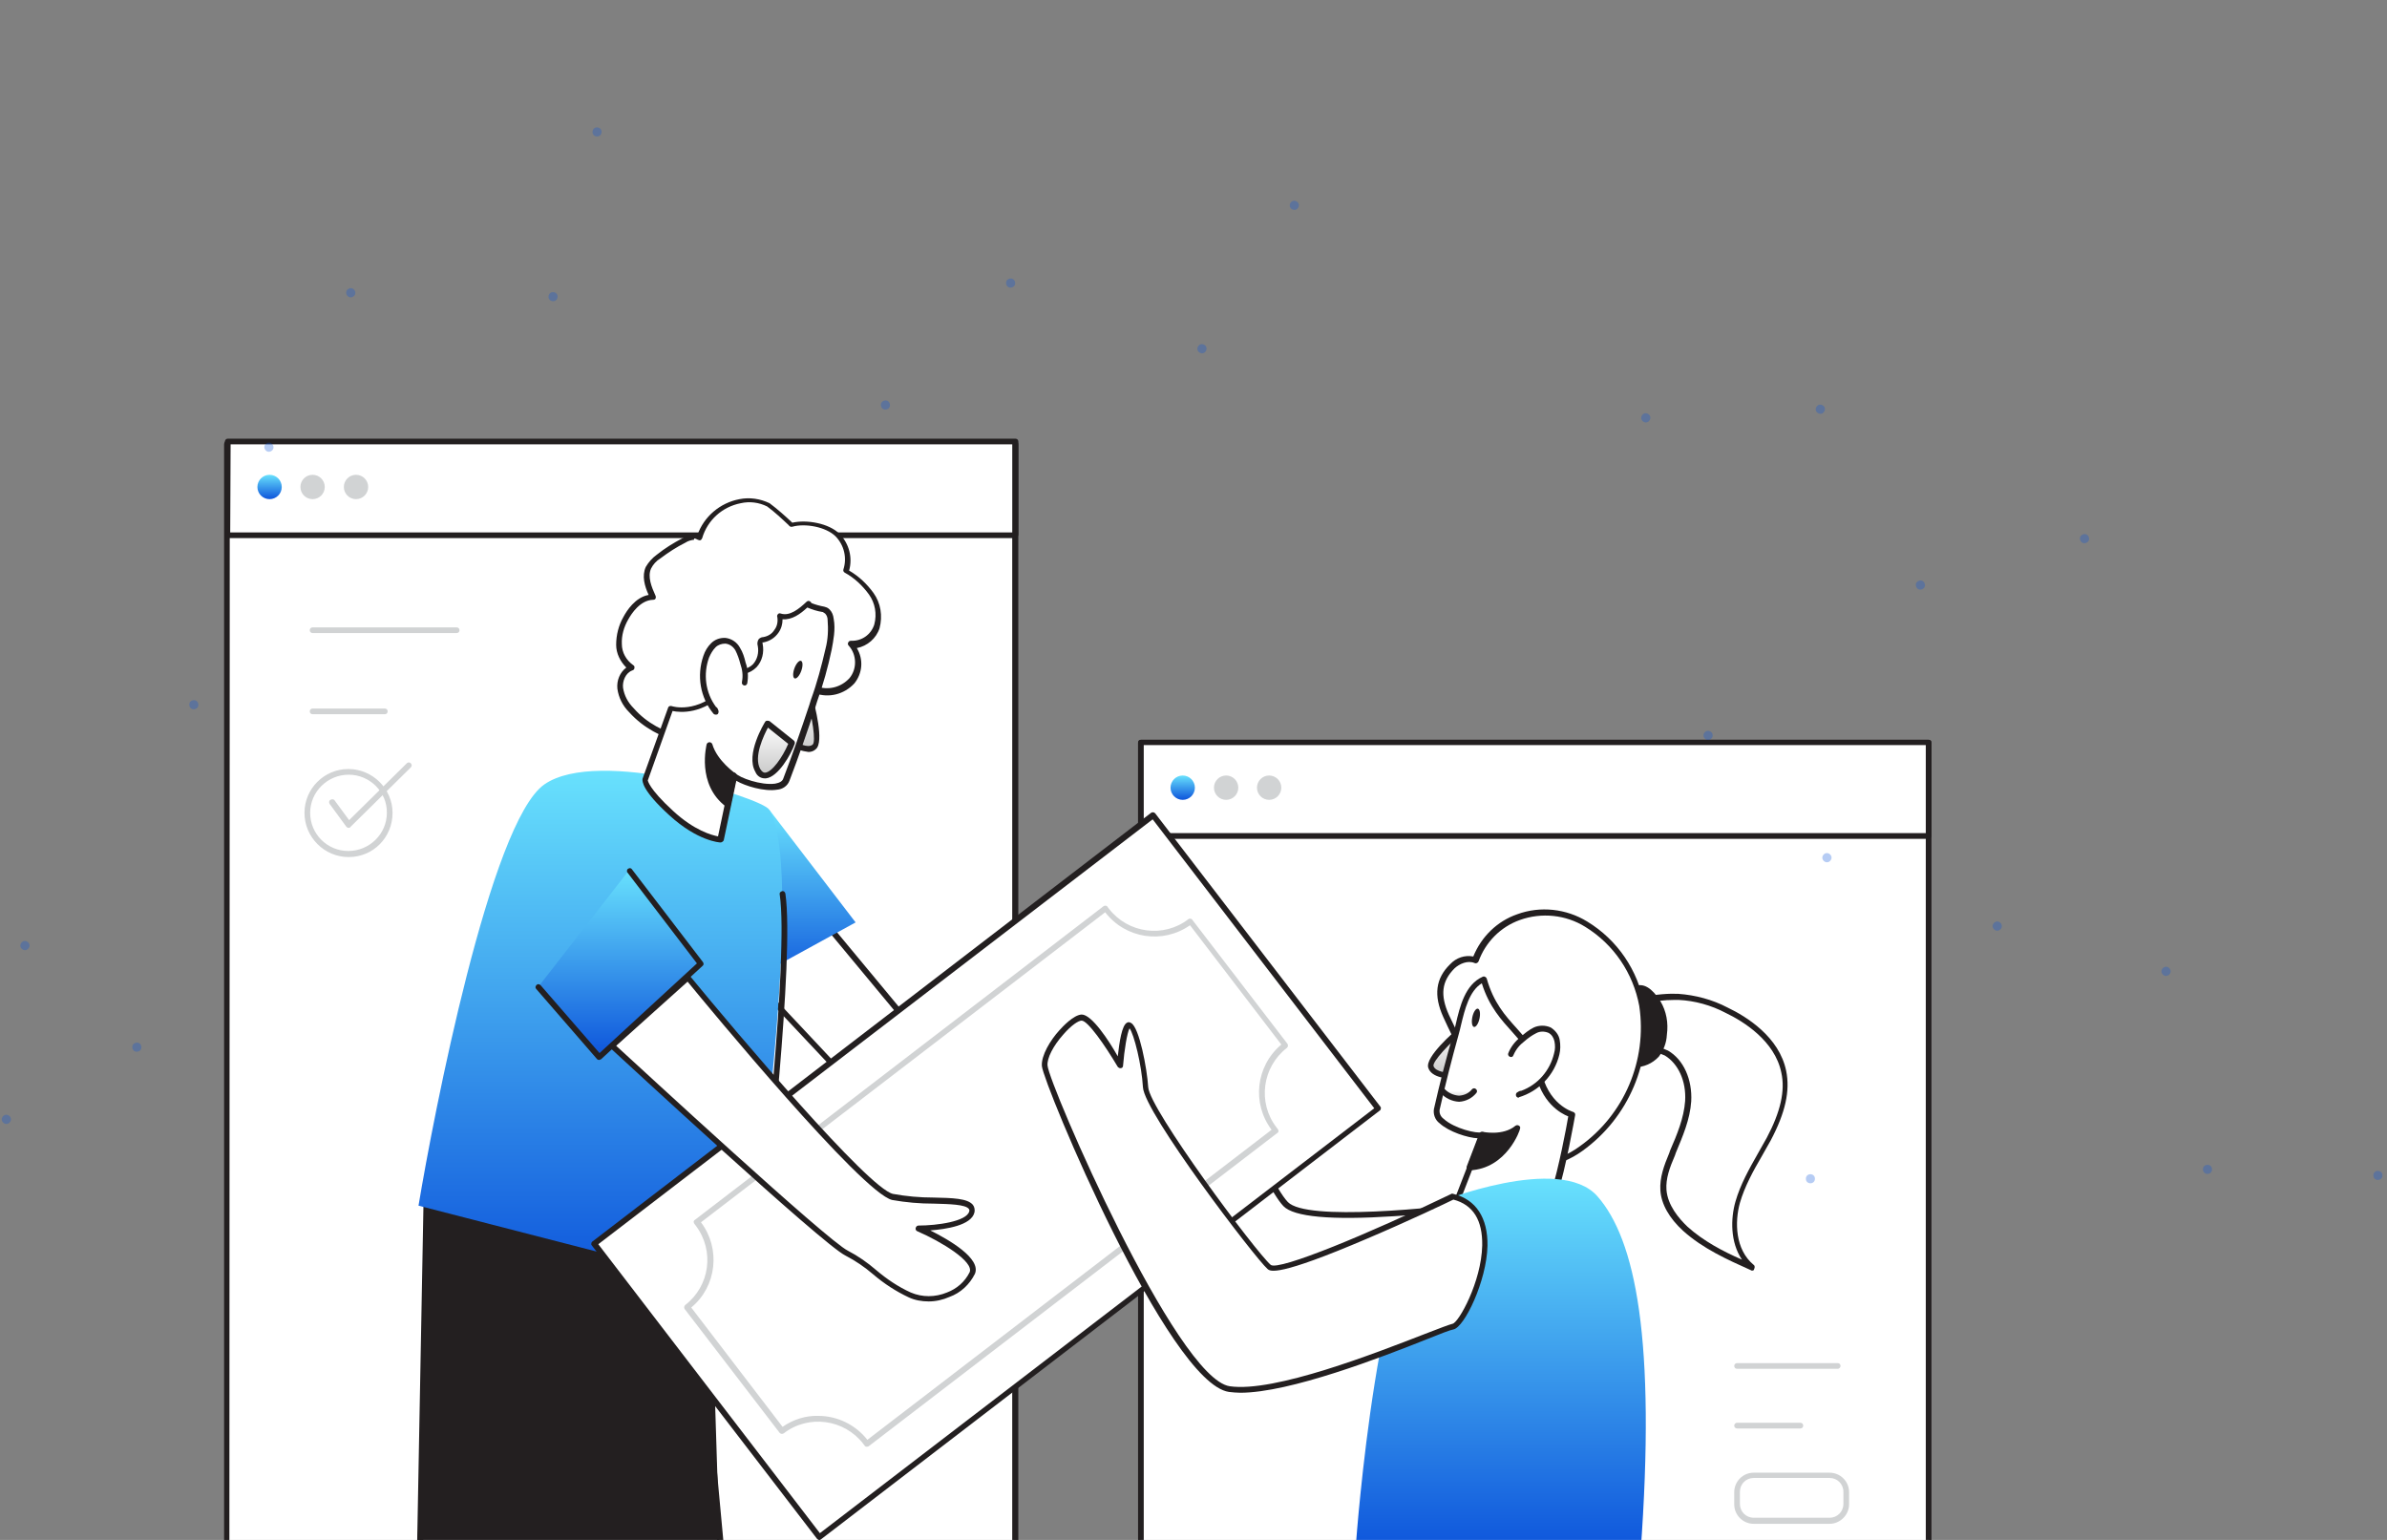 <svg width="527" height="340" viewBox="0 0 527 340" fill="none" xmlns="http://www.w3.org/2000/svg">
<rect x="0" y="0" width="527" height="340" fill="#808080" stroke="none"/>
<path d="M425.802 163.968H251.888V350.426H425.802V163.968Z" fill="white"/>
<path d="M425.712 351.053H251.888C251.53 351.053 251.261 350.784 251.261 350.426V163.968C251.261 163.61 251.53 163.341 251.888 163.341H425.802C426.16 163.341 426.429 163.61 426.429 163.968V350.426C426.339 350.784 426.07 351.053 425.712 351.053ZM252.515 349.798H425.174V164.595H252.515V349.798Z" fill="#231F20"/>
<path d="M425.802 163.968H251.888V184.666H425.802V163.968Z" fill="white"/>
<path d="M425.712 185.203H251.888C251.53 185.203 251.261 184.934 251.261 184.576V163.968C251.261 163.61 251.53 163.341 251.888 163.341H425.802C426.16 163.341 426.429 163.61 426.429 163.968V184.576C426.429 184.934 426.07 185.203 425.712 185.203C425.802 185.203 425.802 185.203 425.712 185.203ZM252.515 183.949H425.174V164.506H252.515V183.949Z" fill="#231F20"/>
<path d="M261.117 176.602C262.601 176.602 263.805 175.398 263.805 173.914C263.805 172.429 262.601 171.226 261.117 171.226C259.632 171.226 258.429 172.429 258.429 173.914C258.429 175.398 259.632 176.602 261.117 176.602Z" fill="url(#paint0_linear_75_27)"/>
<path d="M270.704 176.602C272.188 176.602 273.392 175.398 273.392 173.914C273.392 172.429 272.188 171.226 270.704 171.226C269.219 171.226 268.016 172.429 268.016 173.914C268.016 175.398 269.219 176.602 270.704 176.602Z" fill="#D1D3D4"/>
<path d="M280.201 176.602C281.686 176.602 282.889 175.398 282.889 173.914C282.889 172.429 281.686 171.226 280.201 171.226C278.717 171.226 277.513 172.429 277.513 173.914C277.513 175.398 278.717 176.602 280.201 176.602Z" fill="#D1D3D4"/>
<path d="M405.731 302.221H383.51C383.152 302.221 382.883 301.952 382.883 301.594C382.883 301.235 383.152 300.966 383.51 300.966H405.731C406.089 300.966 406.358 301.235 406.358 301.594C406.358 301.862 406.089 302.221 405.731 302.221Z" fill="#D1D3D4"/>
<path d="M397.488 315.392H383.51C383.152 315.392 382.883 315.123 382.883 314.765C382.883 314.406 383.152 314.138 383.51 314.138H397.488C397.846 314.138 398.115 314.406 398.115 314.765C398.115 315.123 397.846 315.392 397.488 315.392Z" fill="#D1D3D4"/>
<path d="M403.939 336.448H387.184C384.854 336.448 382.883 334.566 382.883 332.147V329.459C382.883 327.13 384.765 325.158 387.184 325.158H403.939C406.269 325.158 408.24 327.04 408.24 329.459V332.147C408.24 334.477 406.269 336.448 403.939 336.448ZM387.184 326.323C385.481 326.323 384.137 327.667 384.137 329.37V332.058C384.137 333.76 385.481 335.104 387.184 335.104H403.939C405.641 335.104 406.985 333.76 406.985 332.058V329.37C406.985 327.667 405.641 326.323 403.939 326.323H387.184Z" fill="#D1D3D4"/>
<path d="M327.869 265.843C327.869 265.843 289.072 271.398 283.875 265.843C278.678 260.288 266.762 228.749 266.762 228.749L252.874 240.128C252.874 240.128 263.267 299.264 280.829 298.906C298.39 298.547 337.814 284.122 337.814 284.122L327.869 265.843Z" fill="white"/>
<path d="M280.739 299.533C262.909 299.533 252.784 242.637 252.336 240.218C252.336 240.038 252.336 239.77 252.515 239.59L266.314 228.211C266.493 228.122 266.672 228.032 266.851 228.122C267.03 228.211 267.21 228.301 267.299 228.48C267.389 228.838 279.216 260.019 284.323 265.395C288.445 269.696 317.027 266.739 327.779 265.216C328.048 265.216 328.317 265.306 328.406 265.574L338.352 283.942C338.531 284.211 338.442 284.659 338.083 284.838H337.994C337.635 285.018 298.301 299.354 280.829 299.622L280.739 299.533ZM253.59 240.397C254.486 245.325 264.611 298.278 280.65 298.278H280.739C296.778 298.01 331.453 285.734 336.829 283.853L327.421 266.56C325.45 266.829 316.758 267.994 307.798 268.531C293.91 269.427 285.667 268.71 283.338 266.291C278.499 261.184 268.374 234.931 266.403 229.824L253.59 240.397Z" fill="#231F20"/>
<path d="M223.81 97.303H50.489V362.86H223.81V97.303Z" fill="white"/>
<path d="M224.106 345.629H50.103C49.744 345.629 49.475 345.273 49.475 344.799V98.133C49.475 97.659 49.744 97.303 50.103 97.303H224.196C224.554 97.303 224.824 97.659 224.824 98.133V344.799C224.734 345.273 224.465 345.629 224.106 345.629ZM50.641 343.97H223.478V98.963H50.731L50.641 343.97Z" fill="#231F20"/>
<path d="M224.202 97.574H50.288V118.272H224.202V97.574Z" fill="white"/>
<path d="M224.112 118.81H50.288C49.93 118.81 49.661 118.541 49.661 118.182V97.485C49.661 97.126 49.93 96.858 50.288 96.858H224.202C224.56 96.858 224.829 97.126 224.829 97.485V118.093C224.739 118.541 224.47 118.81 224.112 118.81ZM50.826 117.555H223.485V98.112H50.915L50.826 117.555Z" fill="#231F20"/>
<path d="M59.517 110.208C61.001 110.208 62.205 109.005 62.205 107.52C62.205 106.035 61.001 104.832 59.517 104.832C58.032 104.832 56.829 106.035 56.829 107.52C56.829 109.005 58.032 110.208 59.517 110.208Z" fill="url(#paint1_linear_75_27)"/>
<path d="M69.014 110.208C70.499 110.208 71.702 109.005 71.702 107.52C71.702 106.035 70.499 104.832 69.014 104.832C67.53 104.832 66.326 106.035 66.326 107.52C66.326 109.005 67.53 110.208 69.014 110.208Z" fill="#D1D3D4"/>
<path d="M78.602 110.208C80.086 110.208 81.29 109.005 81.29 107.52C81.29 106.035 80.086 104.832 78.602 104.832C77.117 104.832 75.914 106.035 75.914 107.52C75.914 109.005 77.117 110.208 78.602 110.208Z" fill="#D1D3D4"/>
<path d="M100.822 139.776H69.014C68.656 139.776 68.387 139.507 68.387 139.149C68.387 138.79 68.656 138.522 69.014 138.522H100.822C101.181 138.522 101.45 138.79 101.45 139.149C101.45 139.507 101.181 139.776 100.822 139.776Z" fill="#D1D3D4"/>
<path d="M84.963 157.696H69.014C68.656 157.696 68.387 157.427 68.387 157.069C68.387 156.71 68.656 156.442 69.014 156.442H84.963C85.322 156.442 85.59 156.71 85.59 157.069C85.59 157.427 85.322 157.696 84.963 157.696Z" fill="#D1D3D4"/>
<path d="M76.989 189.235C71.613 189.235 67.222 184.845 67.222 179.469C67.222 174.093 71.613 169.792 76.899 169.792C82.275 169.792 86.666 174.182 86.666 179.469C86.666 184.934 82.365 189.235 76.989 189.235ZM76.989 171.046C72.33 171.046 68.477 174.81 68.477 179.469C68.477 184.128 72.24 187.891 76.899 187.891C81.558 187.891 85.411 184.128 85.411 179.469C85.501 174.899 81.648 171.046 76.989 171.046Z" fill="#D1D3D4"/>
<path d="M76.989 182.784C76.72 182.784 76.63 182.694 76.451 182.515L72.778 177.498C72.598 177.229 72.598 176.781 72.957 176.602C73.226 176.422 73.674 176.422 73.853 176.691L77.078 181.082L89.802 168.538C90.07 168.269 90.429 168.269 90.698 168.538C90.966 168.806 90.966 169.165 90.698 169.434L77.437 182.515C77.347 182.694 77.168 182.784 76.989 182.784Z" fill="#D1D3D4"/>
<path d="M93.566 262.009L92.045 343.602H158.941L156.914 279.24L93.566 262.009Z" fill="#231F20"/>
<path d="M159.302 345.629H92.675C92.495 345.629 92.315 345.299 92.225 344.969C92.135 344.31 92.045 343.65 92.045 342.99L96.181 264.495C96.271 263.175 96.541 262.516 96.901 262.516L155.795 301.104C156.065 301.104 156.245 301.764 156.245 302.753L159.931 342.66C160.021 343.98 159.841 345.299 159.572 345.629C159.392 345.629 159.392 345.629 159.302 345.629ZM93.394 341.011H158.403L155.166 305.392L97.26 267.463L93.394 341.011Z" fill="#231F20"/>
<path d="M181.193 202.406L218.825 247.744L202.249 254.554L161.929 211.635L181.193 202.406Z" fill="white"/>
<path d="M202.249 255.181C202.07 255.181 201.891 255.091 201.801 255.002L161.481 212.083C161.302 211.904 161.302 211.725 161.302 211.546C161.302 211.366 161.481 211.187 161.661 211.098L180.925 201.869C181.193 201.779 181.462 201.779 181.641 202.048L219.273 247.386C219.363 247.565 219.453 247.744 219.363 247.923C219.273 248.102 219.184 248.282 219.005 248.371L202.429 255.181C202.429 255.181 202.339 255.181 202.249 255.181ZM162.915 211.814L202.339 253.837L217.75 247.565L180.925 203.213L162.915 211.814Z" fill="#231F20"/>
<path d="M169.814 178.752L188.899 203.661L162.915 217.907L169.814 178.752Z" fill="url(#paint2_linear_75_27)"/>
<path d="M169.814 178.752C168.201 176.154 132.093 164.864 120.176 173.197C108.259 181.53 95.715 246.221 92.4 266.202L164.707 284.838C164.707 284.838 178.595 192.998 169.814 178.752Z" fill="url(#paint3_linear_75_27)"/>
<path d="M168.381 268.621C167.933 268.621 167.753 268.262 167.753 267.904C167.843 267.366 174.205 211.456 172.144 197.478C172.054 197.12 172.323 196.851 172.681 196.762C173.04 196.672 173.309 196.941 173.398 197.299C175.459 211.456 169.277 265.754 169.008 268.083C168.918 268.442 168.649 268.621 168.381 268.621Z" fill="#231F20"/>
<path d="M149.834 163.162C145.891 161.818 142.307 160.115 139.44 156.8C138.096 155.456 137.29 153.754 136.931 151.962C136.752 150.08 137.648 148.019 139.44 147.482C137.738 146.317 136.662 144.435 136.662 142.285C136.662 140.224 137.2 138.253 138.186 136.461C139.44 134.131 141.501 131.891 144.189 131.802C143.203 129.741 142.307 127.411 143.203 125.35C143.741 124.365 144.547 123.469 145.443 122.842C147.235 121.498 149.117 120.243 151.088 119.258C152.163 118.72 153.507 118.272 154.493 118.989C155.658 114.778 159.152 111.552 163.542 110.746C165.603 110.298 167.843 110.566 169.725 111.552C170.352 111.821 175.011 115.942 174.742 115.942C177.789 115.046 182.717 115.853 184.957 118.182C186.928 120.333 187.645 123.29 186.749 126.067C188.989 127.322 190.87 129.024 192.394 131.085C193.917 133.146 194.365 135.834 193.648 138.342C192.842 140.762 190.422 142.643 187.914 142.285C190.064 144.525 190.154 148.019 188.182 150.349C186.122 152.589 182.986 153.395 180.118 152.32C179.76 152.141 179.312 152.051 178.954 152.051C178.506 152.23 178.058 152.499 177.699 152.858C176.355 153.843 174.832 153.485 173.398 154.112C171.517 154.918 169.725 156.71 168.022 157.786C166.32 158.95 164.528 160.026 162.646 161.011C160.586 162.086 158.704 163.789 156.374 164.506C154.403 165.133 153.238 164.237 151.357 163.61L149.834 163.162Z" fill="white"/>
<path d="M154.941 165.312C154.045 165.312 153.059 165.043 152.253 164.685C151.894 164.506 151.446 164.416 150.998 164.237L149.565 163.789C146.16 162.624 142.218 160.922 138.902 157.248C137.469 155.814 136.573 154.022 136.304 152.051C136.125 150.259 136.842 148.467 138.275 147.392C136.931 146.048 136.035 144.256 136.035 142.374C136.035 140.224 136.573 138.074 137.648 136.192C138.365 134.848 140.246 131.891 143.203 131.354C142.307 129.382 141.68 127.142 142.576 125.171C143.203 124.096 144.01 123.2 144.995 122.483C146.787 121.05 148.669 119.885 150.73 118.81C151.715 118.182 152.88 118.003 153.955 118.182C155.389 114.061 158.973 111.014 163.274 110.208C165.514 109.76 167.843 110.118 169.904 111.104C171.696 112.448 173.309 113.882 174.922 115.405C178.058 114.688 182.986 115.494 185.405 117.914C187.466 120.064 188.272 123.11 187.466 125.978C189.616 127.232 191.408 128.934 192.842 130.906C194.454 133.146 194.902 136.013 194.186 138.701C193.469 140.941 191.498 142.643 189.168 143.091C190.691 145.6 190.422 148.646 188.63 150.886C186.39 153.306 182.986 154.202 179.85 153.037H179.76C179.491 152.947 179.222 152.858 178.954 152.858C178.685 152.947 178.416 153.126 178.237 153.306L177.968 153.485C177.162 154.022 176.266 154.291 175.28 154.381C174.742 154.47 174.115 154.56 173.578 154.829C172.323 155.456 171.069 156.262 169.994 157.248C169.456 157.696 168.829 158.144 168.291 158.502C166.499 159.667 164.707 160.742 162.826 161.818C162.109 162.176 161.482 162.624 160.765 163.072C159.421 164.058 157.987 164.774 156.464 165.312C155.926 165.312 155.389 165.402 154.941 165.312ZM153.238 119.168C152.522 119.258 151.894 119.437 151.357 119.795C149.386 120.781 147.594 121.946 145.802 123.29C144.906 123.827 144.189 124.634 143.741 125.53C142.934 127.322 143.83 129.562 144.726 131.533C144.816 131.712 144.816 131.981 144.726 132.16C144.637 132.339 144.458 132.429 144.189 132.429C141.322 132.518 139.44 135.475 138.723 136.73C137.738 138.432 137.2 140.314 137.29 142.195C137.29 144.077 138.275 145.779 139.798 146.854C139.978 146.944 140.157 147.213 140.067 147.482C140.067 147.75 139.888 147.93 139.619 148.019C138.096 148.557 137.379 150.438 137.558 151.872C137.827 153.574 138.634 155.098 139.888 156.352C142.934 159.846 146.698 161.459 150.013 162.534L151.446 162.982C151.894 163.162 152.342 163.341 152.79 163.43C153.776 163.968 155.03 164.147 156.106 163.789C157.539 163.251 158.883 162.534 160.138 161.638C160.854 161.19 161.571 160.742 162.288 160.384C164.17 159.398 165.962 158.323 167.664 157.158C168.202 156.8 168.739 156.352 169.366 155.904C170.531 154.918 171.786 154.112 173.13 153.395C173.757 153.126 174.474 152.947 175.101 152.858C175.907 152.768 176.624 152.589 177.251 152.141L177.43 151.962C177.789 151.603 178.326 151.334 178.774 151.245C179.222 151.245 179.67 151.334 180.118 151.514H180.208C182.806 152.499 185.674 151.782 187.555 149.722C189.258 147.661 189.168 144.525 187.376 142.554C187.197 142.374 187.107 142.106 187.286 141.837C187.376 141.568 187.645 141.478 187.914 141.478C190.243 141.568 192.304 140.134 193.021 137.894C193.648 135.565 193.2 133.146 191.856 131.264C190.422 129.293 188.63 127.59 186.48 126.426C186.211 126.246 186.122 125.978 186.211 125.709C187.018 123.2 186.39 120.422 184.509 118.451C182.358 116.301 177.699 115.494 174.922 116.301C174.563 116.39 174.294 116.211 174.115 115.942C172.592 114.509 171.069 113.075 169.366 111.821C167.574 110.925 165.514 110.656 163.542 111.104C159.421 111.91 156.195 114.867 155.03 118.81C154.941 118.989 154.851 119.168 154.672 119.258C154.493 119.347 154.224 119.258 154.045 119.168C153.776 118.989 153.507 118.899 153.238 118.899V119.168Z" fill="#231F20"/>
<path d="M178.685 153.664C178.685 153.664 181.552 163.699 179.85 165.043C178.147 166.387 174.832 164.058 174.832 164.058" fill="url(#paint4_linear_75_27)"/>
<path d="M178.506 166.029C177.072 165.85 175.638 165.402 174.384 164.506C174.115 164.326 173.936 163.968 174.115 163.61C174.294 163.341 174.653 163.162 175.011 163.341C175.011 163.341 175.101 163.341 175.101 163.43C175.907 163.968 178.326 165.312 179.402 164.416C180.208 163.789 179.312 158.323 178.058 153.754C177.968 153.395 178.058 153.037 178.416 152.947C178.774 152.858 179.133 152.947 179.222 153.306V153.395C179.939 155.814 182 163.878 180.118 165.402C179.67 165.85 179.043 166.029 178.506 166.029Z" fill="#231F20"/>
<path d="M182.627 135.027C183.075 135.475 183.344 136.102 183.344 136.73C183.613 138.97 183.434 141.21 182.896 143.36C182 147.571 180.746 151.782 179.312 155.904C177.52 161.37 175.638 166.835 173.578 172.211C172.323 175.616 163.274 172.838 162.019 171.315L159.062 185.472C159.062 185.472 154.403 185.293 148.221 179.558C142.038 173.824 142.486 172.122 142.486 172.122L148.131 156.442C148.131 156.442 154.045 158.413 159.869 152.41C160.765 151.424 161.571 149.722 162.646 149.005C163.99 148.109 165.514 148.288 166.678 147.034C167.754 145.779 168.202 144.077 167.843 142.464C167.754 142.106 167.664 141.658 167.933 141.478C168.112 141.389 168.291 141.299 168.56 141.299C170.979 140.851 172.592 138.522 172.234 136.102C172.234 136.102 172.234 136.102 172.234 136.013C174.474 136.73 176.714 134.938 178.506 133.235C177.968 133.773 182 134.49 182.09 134.579C182.358 134.669 182.627 134.848 182.806 135.027H182.627Z" fill="white"/>
<path d="M159.062 186.01C158.883 186.01 154.045 185.741 147.773 180.006C141.769 174.541 141.769 172.48 141.859 171.942L147.504 156.262C147.593 155.904 147.952 155.814 148.31 155.904C148.489 155.994 153.955 157.606 159.421 152.051C159.779 151.603 160.137 151.155 160.406 150.707C160.854 149.901 161.571 149.184 162.288 148.557C162.825 148.198 163.453 147.93 164.169 147.75C164.976 147.571 165.693 147.213 166.23 146.675C167.216 145.6 167.574 144.077 167.305 142.643C167.126 142.106 167.216 141.478 167.574 141.03C167.843 140.851 168.112 140.672 168.47 140.672C169.545 140.493 170.441 139.955 170.979 139.059C171.606 138.253 171.785 137.178 171.606 136.192C171.517 136.013 171.606 135.744 171.785 135.565C171.965 135.386 172.144 135.386 172.413 135.475C174.384 136.102 176.445 134.4 178.057 132.877C178.326 132.608 178.685 132.608 178.953 132.877C179.043 132.966 179.133 133.056 179.133 133.146C180.029 133.504 181.014 133.773 182 133.952L182.269 134.042C182.627 134.131 182.896 134.31 183.165 134.579C183.702 135.117 183.971 135.834 184.061 136.64C184.509 138.97 183.971 141.478 183.613 143.45C182.806 147.302 181.731 151.155 180.387 154.918L180.029 156.083C178.237 161.549 176.355 167.014 174.294 172.39C173.846 173.555 172.771 174.272 171.517 174.362C168.739 174.81 164.528 173.555 162.557 172.39L159.779 185.562C159.6 185.83 159.331 186.01 159.062 186.01ZM143.024 172.301C143.024 172.301 143.203 174.093 148.579 179.021C153.328 183.411 157.181 184.397 158.525 184.666L161.392 171.046C161.481 170.778 161.661 170.598 161.84 170.598C162.109 170.509 162.288 170.598 162.467 170.778C163.184 171.674 168.022 173.466 171.158 173.018C172.144 172.838 172.771 172.48 172.95 171.853C175.011 166.477 176.893 161.011 178.685 155.635L179.043 154.47C180.387 150.797 181.373 147.034 182.269 143.181C182.806 141.12 182.896 138.97 182.717 136.819C182.717 136.371 182.537 135.834 182.179 135.475C182 135.386 181.821 135.206 181.641 135.117H181.552C180.387 134.938 179.312 134.579 178.237 134.131C176.713 135.565 174.832 136.909 172.771 136.73C172.771 137.805 172.502 138.79 171.875 139.686C171.069 140.851 169.904 141.568 168.56 141.837C168.47 141.837 168.381 141.837 168.291 141.837C168.381 141.926 168.381 142.106 168.381 142.195C168.739 143.987 168.291 145.958 167.037 147.302C166.32 148.019 165.424 148.557 164.438 148.736C163.901 148.915 163.363 149.094 162.915 149.363C162.288 149.901 161.75 150.438 161.392 151.155C161.033 151.693 160.675 152.141 160.227 152.678C155.209 157.786 150.192 157.338 148.489 156.979L143.024 172.301Z" fill="#231F20"/>
<path d="M164.349 150.707C164.618 149.274 164.528 147.84 163.99 146.406C163.721 145.331 163.363 144.256 162.826 143.27C162.288 142.285 161.302 141.568 160.138 141.389C159.152 141.299 158.166 141.747 157.45 142.374C156.733 143.091 156.195 143.898 155.926 144.883C154.403 149.005 155.21 153.664 158.077 157.069C157.987 156.89 157.987 156.8 157.898 156.621" fill="white"/>
<path d="M157.987 157.786C157.808 157.786 157.629 157.696 157.539 157.606C154.582 154.022 153.776 149.184 155.299 144.794C155.658 143.718 156.195 142.822 157.002 142.016C157.808 141.21 158.973 140.762 160.227 140.851C161.571 141.03 162.736 141.837 163.363 143.002C163.99 143.987 164.349 145.152 164.618 146.317C165.155 147.75 165.245 149.363 164.976 150.886C164.886 151.245 164.528 151.424 164.259 151.334C163.901 151.245 163.722 150.886 163.811 150.618C163.811 150.618 163.811 150.618 163.811 150.528C164.08 149.184 163.901 147.84 163.453 146.586C163.184 145.51 162.826 144.525 162.378 143.629C161.93 142.822 161.123 142.195 160.138 142.106C159.331 142.106 158.525 142.374 157.987 142.912C157.36 143.539 156.912 144.346 156.554 145.152C155.21 148.826 155.747 152.947 158.077 156.083C158.256 156.173 158.346 156.262 158.435 156.442L158.614 156.89C158.704 157.158 158.614 157.517 158.435 157.696C158.256 157.786 158.166 157.786 157.987 157.786Z" fill="#231F20"/>
<path d="M162.019 171.226C162.019 171.226 157.808 168.269 156.643 164.416C156.643 164.416 154.314 172.838 160.675 177.587L162.019 171.226Z" fill="#231F20"/>
<path d="M160.675 178.214C160.586 178.214 160.406 178.214 160.317 178.125C153.686 173.197 156.016 164.416 156.016 164.326C156.106 164.058 156.374 163.878 156.643 163.878C156.912 163.878 157.181 164.058 157.27 164.326C158.346 168 162.378 170.778 162.378 170.778C162.557 170.957 162.646 171.136 162.646 171.405L161.302 177.766C161.302 177.946 161.123 178.125 160.944 178.214C160.854 178.125 160.765 178.214 160.675 178.214ZM156.912 166.656C156.733 169.165 156.912 173.466 160.227 176.422L161.213 171.494C159.6 170.24 158.077 168.538 156.912 166.656Z" fill="#231F20"/>
<path d="M176.904 148.121C177.29 147.051 177.263 146.06 176.844 145.909C176.425 145.758 175.773 146.504 175.387 147.575C175.001 148.646 175.028 149.636 175.447 149.787C175.866 149.938 176.518 149.192 176.904 148.121Z" fill="#231F20"/>
<path d="M174.742 163.968L169.366 159.667C169.366 159.667 165.245 166.477 167.216 170.061C169.187 173.645 173.398 167.552 174.742 163.968Z" fill="url(#paint5_linear_75_27)"/>
<path d="M168.829 171.853C167.933 171.853 167.126 171.315 166.768 170.419C164.528 166.566 168.739 159.667 168.918 159.398C169.008 159.219 169.187 159.13 169.366 159.13C169.545 159.13 169.725 159.13 169.904 159.219L175.28 163.52C175.459 163.699 175.549 163.968 175.459 164.237C174.653 166.566 171.785 171.584 169.097 171.853H168.829ZM169.545 160.653C168.649 162.355 166.32 167.104 167.843 169.792C168.291 170.509 168.649 170.598 168.918 170.598C170.441 170.509 172.771 167.194 174.025 164.237L169.545 160.653Z" fill="#231F20"/>
<path d="M254.54 179.962L131.241 274.503L180.964 339.352L304.263 244.811L254.54 179.962Z" fill="white"/>
<path d="M180.925 340.032C180.746 340.032 180.566 339.942 180.387 339.763L130.659 274.982C130.57 274.893 130.48 274.714 130.57 274.534C130.57 274.355 130.659 274.176 130.838 274.086L254.128 179.469C254.397 179.29 254.755 179.29 255.024 179.558L304.752 244.339C304.842 244.429 304.931 244.608 304.842 244.787C304.842 244.966 304.752 245.146 304.573 245.235L181.283 339.853C181.194 339.942 181.014 340.032 180.925 340.032ZM132.093 274.714L181.014 338.509L303.408 244.698L254.486 180.902L132.093 274.714Z" fill="#231F20"/>
<path d="M191.408 319.424H191.318C191.139 319.424 190.96 319.334 190.87 319.155C190.781 319.066 190.691 318.886 190.602 318.797C186.39 313.331 178.506 312.256 173.04 316.467C172.771 316.646 172.413 316.646 172.144 316.378L151.178 289.05C150.998 288.781 150.998 288.422 151.267 288.154C156.733 283.942 157.808 276.147 153.597 270.592C153.507 270.502 153.418 270.323 153.328 270.234C153.238 270.144 153.149 269.965 153.149 269.786C153.149 269.606 153.238 269.427 153.418 269.338L243.645 200.077C243.914 199.898 244.362 199.898 244.541 200.256C244.63 200.346 244.72 200.525 244.81 200.614C249.021 206.08 256.906 207.155 262.371 202.944C262.461 202.854 262.64 202.765 262.819 202.854C262.998 202.854 263.178 202.944 263.267 203.123L284.234 230.451C284.413 230.72 284.413 231.078 284.144 231.347C278.678 235.558 277.603 243.443 281.814 248.909C281.904 248.998 281.994 249.178 282.083 249.267C282.173 249.357 282.262 249.536 282.262 249.715C282.262 249.894 282.173 250.074 281.994 250.163L191.766 319.334C191.677 319.334 191.587 319.424 191.408 319.424ZM180.656 312.614C184.867 312.614 188.899 314.586 191.498 317.901L280.739 249.446C276.349 243.622 277.245 235.379 282.89 230.63L262.73 204.288C256.726 208.499 248.483 207.245 244.003 201.421L154.762 269.875C159.152 275.699 158.256 284.032 152.611 288.691L172.771 315.034C175.101 313.421 177.878 312.525 180.656 312.614Z" fill="#D1D3D4"/>
<path d="M151.805 215.757C151.805 215.757 190.154 262.528 197.053 264.23C203.952 265.933 215.421 263.872 214.614 267.546C213.808 271.219 202.787 271.219 202.787 271.219C202.787 271.219 216.317 277.133 214.614 281.075C212.912 285.018 206.55 288.333 200.816 285.824C195.082 283.315 191.856 279.104 186.928 276.685C182 274.266 135.05 230.899 135.05 230.899L151.805 215.757Z" fill="white"/>
<path d="M205.027 287.347C203.504 287.347 201.981 287.078 200.637 286.451C197.77 285.107 195.171 283.405 192.752 281.344C190.87 279.731 188.899 278.387 186.659 277.222C181.642 274.803 136.573 233.05 134.691 231.347C134.602 231.258 134.512 231.078 134.512 230.899C134.512 230.72 134.602 230.541 134.691 230.451L151.357 215.398C151.446 215.309 151.626 215.219 151.805 215.219C151.984 215.219 152.163 215.309 152.253 215.398C162.915 228.39 191.677 262.349 197.142 263.603C200.099 264.141 203.056 264.41 206.102 264.41C210.314 264.499 213.629 264.589 214.794 266.022C215.152 266.47 215.242 267.098 215.152 267.635C214.525 270.592 208.79 271.398 205.386 271.667C209.507 273.728 216.675 277.85 215.242 281.254C214.077 283.584 212.106 285.466 209.597 286.362C208.163 286.989 206.64 287.347 205.027 287.347ZM136.035 230.899C141.142 235.558 182.627 273.907 187.197 276.147C189.437 277.312 191.498 278.746 193.469 280.448C195.798 282.419 198.307 284.122 201.085 285.376C203.594 286.451 206.461 286.451 209.059 285.376C211.21 284.57 213.002 283.046 214.077 280.896C215.062 278.566 207.894 274.176 202.518 271.846C202.25 271.757 202.07 271.398 202.16 271.13C202.25 270.861 202.429 270.592 202.787 270.592C206.819 270.592 213.45 269.696 213.987 267.456C214.077 267.277 213.987 267.008 213.898 266.918C213.181 265.933 209.597 265.843 206.192 265.754C203.056 265.754 200.01 265.485 196.963 264.947C190.243 263.334 156.195 222.118 151.805 216.742L136.035 230.899Z" fill="#231F20"/>
<path d="M138.902 192.102L154.672 212.71L132.272 233.408L118.832 217.907" fill="url(#paint6_linear_75_27)"/>
<path d="M132.272 234.035C132.093 234.035 131.914 233.946 131.824 233.856L118.384 218.355C118.115 218.086 118.205 217.728 118.474 217.459C118.742 217.19 119.101 217.28 119.37 217.549L132.362 232.512L153.866 212.71L138.454 192.55C138.365 192.192 138.454 191.834 138.813 191.744C138.992 191.654 139.261 191.654 139.44 191.834L155.21 212.442C155.389 212.71 155.389 213.069 155.12 213.248L132.72 233.856C132.63 233.946 132.451 233.946 132.272 234.035Z" fill="#231F20"/>
<path d="M370.518 220.147C374.192 220.416 377.866 221.402 381.181 223.104C386.915 225.882 392.47 230.451 393.814 236.634C394.89 241.741 392.918 246.938 390.499 251.507C388.08 256.077 385.034 260.467 383.69 265.485C382.346 270.502 382.973 276.506 386.915 279.821C381.718 277.491 376.342 275.072 372.131 271.219C369.622 268.979 367.562 266.022 367.293 262.707C367.114 259.93 368.189 257.331 369.264 254.733C370.877 250.97 372.579 247.117 372.848 243.085C373.117 239.053 371.594 234.573 368.01 232.422C364.874 230.63 354.838 230.81 356.362 225.165C357.616 220.864 366.934 220.058 370.518 220.147Z" fill="white"/>
<path d="M386.826 280.538C386.736 280.538 386.646 280.538 386.557 280.448C381.36 278.118 375.984 275.699 371.594 271.757C368.547 268.979 366.755 265.843 366.576 262.797C366.397 260.019 367.382 257.331 368.547 254.554L368.726 254.016C370.25 250.522 371.773 246.848 372.042 243.085C372.31 238.694 370.518 234.842 367.562 233.05C366.307 232.512 364.963 232.064 363.619 231.795C360.662 231.078 357.258 230.272 356.003 228.122C355.466 227.136 355.376 225.971 355.734 224.986C357.078 220.058 366.845 219.251 370.518 219.43C374.282 219.699 378.045 220.685 381.45 222.477C385.571 224.448 392.829 228.928 394.352 236.454C395.248 240.845 394.173 245.683 390.947 251.776C390.32 252.941 389.603 254.106 388.976 255.27C387.094 258.496 385.213 261.901 384.138 265.574C382.973 269.786 383.062 275.878 387.184 279.283C387.453 279.462 387.453 279.91 387.274 280.179C387.274 280.448 387.094 280.538 386.826 280.538ZM369.712 220.774C365.501 220.774 357.974 221.85 356.989 225.434C356.72 226.15 356.81 226.957 357.168 227.584C358.154 229.286 361.29 230.003 363.978 230.63C365.501 230.899 366.934 231.347 368.278 231.974C371.683 233.946 373.654 238.336 373.386 243.174C373.117 247.206 371.504 250.88 369.981 254.554L369.802 255.091C368.637 257.779 367.741 260.198 367.92 262.707C368.189 266.112 370.608 268.979 372.579 270.861C376.074 273.997 380.285 276.237 384.586 278.118C381.987 274.266 382.077 269.069 383.152 265.306C384.227 261.542 386.198 258.048 388.08 254.733C388.707 253.568 389.424 252.403 390.051 251.238C393.098 245.504 394.173 240.845 393.277 236.813C391.843 229.824 384.944 225.523 381.002 223.642C377.776 221.939 374.192 220.954 370.608 220.774H369.712Z" fill="#231F20"/>
<path d="M366.038 221.402C367.293 223.552 367.741 225.971 367.382 228.39C367.293 230.003 366.665 231.616 365.68 232.87C364.336 234.394 362.365 235.11 360.393 234.931C359.497 234.931 358.691 234.573 357.974 233.946C357.526 233.408 357.168 232.691 357.078 231.974C356.003 226.957 359.677 211.546 366.038 221.402Z" fill="#231F20"/>
<path d="M360.842 235.648C360.662 235.648 360.483 235.648 360.304 235.648C359.229 235.648 358.243 235.2 357.526 234.483C356.989 233.856 356.63 233.05 356.541 232.154C355.734 228.48 357.347 219.251 361.021 217.728C362.813 217.011 364.694 218.086 366.576 221.043C367.92 223.283 368.368 225.882 368.01 228.48C367.92 230.272 367.293 231.885 366.218 233.318C364.784 234.842 362.902 235.648 360.842 235.648ZM362.006 218.803C361.827 218.803 361.558 218.803 361.379 218.893C358.602 219.968 356.899 228.301 357.706 231.885C357.795 232.512 358.064 233.139 358.422 233.587C358.96 234.035 359.677 234.394 360.394 234.394C362.186 234.573 363.977 233.856 365.142 232.512C366.038 231.347 366.576 229.914 366.666 228.39C367.024 226.15 366.576 223.821 365.411 221.76C364.605 220.326 363.261 218.803 362.006 218.803Z" fill="#231F20"/>
<path d="M332.886 254.733C334.41 256.525 336.65 257.51 340.413 257.062C343.549 256.614 346.506 255.45 349.014 253.568C359.139 246.4 364.336 234.214 362.454 221.939C360.394 209.843 348.298 197.747 335.306 202.406C330.826 204.019 327.331 207.514 325.718 211.994C324.016 211.277 321.955 211.994 320.701 213.338C317.296 216.742 317.475 220.326 319.267 224.269C322.224 230.899 325.898 237.171 328.586 243.891C330.109 247.923 330.736 252.134 332.886 254.733Z" fill="white"/>
<path d="M338.8 257.779C336.381 257.958 333.962 256.973 332.438 255.091C330.915 253.299 330.109 250.701 329.302 248.102C328.944 246.848 328.496 245.504 327.958 244.16C326.346 240.218 324.464 236.365 322.582 232.602C321.238 230.003 319.894 227.315 318.64 224.538C316.49 219.789 316.938 216.026 320.163 212.89C321.507 211.456 323.389 210.829 325.27 211.187C327.062 206.797 330.557 203.392 334.947 201.869C340.054 199.987 345.789 200.614 350.448 203.482C357.078 207.514 361.648 214.234 362.992 221.85C364.874 234.304 359.587 246.758 349.373 254.106C346.774 255.987 343.728 257.242 340.502 257.69C339.965 257.779 339.427 257.779 338.8 257.779ZM333.424 254.374C334.947 256.166 337.187 256.883 340.413 256.525C343.459 256.077 346.326 254.912 348.746 253.12C358.602 246.131 363.709 234.125 361.917 222.118C360.573 214.861 356.272 208.499 350 204.646C345.699 201.958 340.323 201.421 335.574 203.123C331.274 204.646 327.958 208.051 326.435 212.262C326.346 212.442 326.256 212.531 326.077 212.621C325.898 212.71 325.718 212.71 325.539 212.621C324.016 211.994 322.224 212.8 321.149 213.786C318.282 216.653 317.923 219.699 319.894 224.09C321.149 226.778 322.493 229.466 323.747 232.064C325.629 235.827 327.6 239.77 329.213 243.712C329.75 245.056 330.109 246.4 330.557 247.744C331.274 250.342 331.99 252.672 333.424 254.374Z" fill="#231F20"/>
<path d="M323.21 226.778C323.21 226.778 315.325 233.498 315.952 235.558C316.579 237.619 320.701 237.53 320.701 237.53" fill="url(#paint7_linear_75_27)"/>
<path d="M320.611 238.157C319.894 238.157 316.041 238.067 315.325 235.738C314.608 233.408 320.79 227.942 322.761 226.33C323.03 226.061 323.389 226.15 323.657 226.419C323.926 226.688 323.837 227.046 323.568 227.315C319.894 230.451 316.221 234.394 316.489 235.379C316.937 236.723 319.715 236.902 320.611 236.902C320.969 236.902 321.238 237.171 321.238 237.53C321.328 237.888 321.059 238.157 320.611 238.157C320.701 238.157 320.701 238.157 320.611 238.157Z" fill="#231F20"/>
<path d="M318.909 272.026C327.779 272.742 342.922 263.782 343.011 263.424C344.893 257.69 346.954 245.952 346.954 245.952C346.954 245.952 340.95 244.25 339.427 236.096C337.904 227.942 330.467 226.688 327.51 216.026C323.21 217.907 322.493 224.179 321.418 228.122C319.894 233.677 318.461 239.232 317.206 244.787C316.4 248.371 325.45 250.97 327.331 250.432C325.898 254.016 323.12 261.184 318.909 272.026Z" fill="white"/>
<path d="M319.894 272.742C319.536 272.742 319.267 272.742 318.909 272.742C318.73 272.742 318.55 272.653 318.461 272.474C318.371 272.294 318.371 272.115 318.371 271.936C324.285 256.704 324.643 255.808 326.346 251.328C324.016 251.238 319.894 249.894 317.834 248.013C316.848 247.296 316.4 246.042 316.579 244.877C317.834 239.322 319.267 233.677 320.88 228.211C321.059 227.584 321.238 226.867 321.418 226.061C322.314 222.208 323.478 217.37 327.331 215.667C327.51 215.578 327.69 215.578 327.869 215.667C328.048 215.757 328.138 215.846 328.227 216.026C329.75 221.402 332.349 224.269 334.858 227.046C337.187 229.645 339.427 232.064 340.234 236.186C341.667 243.802 347.043 245.414 347.312 245.504C347.581 245.594 347.85 245.862 347.76 246.221C347.67 246.669 345.699 258.048 343.818 263.782C343.37 264.589 328.675 272.742 319.894 272.742ZM319.894 271.488H319.984C328.138 271.488 341.04 264.32 342.474 263.155C344.086 258.138 345.878 248.73 346.237 246.49C344.624 245.862 340.144 243.443 338.89 236.365C338.173 232.602 336.202 230.451 333.872 227.853C331.542 225.254 328.765 222.298 327.152 217.101C324.374 218.803 323.389 222.925 322.582 226.24C322.403 227.046 322.224 227.763 322.045 228.39C320.522 233.856 319.088 239.501 317.834 245.056C317.744 245.862 318.102 246.579 318.73 247.027C321.059 249.178 326.077 250.342 327.152 249.984C327.421 249.894 327.6 249.984 327.779 250.163C327.958 250.342 327.958 250.611 327.869 250.79C325.898 255.987 325.898 256.077 319.894 271.488Z" fill="#231F20"/>
<path d="M318.461 240.845C318.461 240.845 321.955 244.698 325.539 240.934L318.461 240.845Z" fill="url(#paint8_linear_75_27)"/>
<path d="M322.134 243.264C320.521 243.174 319.088 242.458 318.013 241.293C317.744 241.024 317.744 240.666 318.013 240.397C318.281 240.128 318.64 240.128 318.909 240.397C319.715 241.293 320.88 241.83 322.134 241.92C323.299 241.83 324.285 241.382 325.001 240.486C325.27 240.218 325.629 240.218 325.897 240.486C326.166 240.755 326.166 241.114 325.897 241.382C325.001 242.458 323.657 243.174 322.134 243.264Z" fill="#231F20"/>
<path d="M327.241 250.522C327.241 250.522 331.901 251.597 335.037 249.088C335.037 249.088 332.349 257.421 324.374 257.779L327.241 250.522Z" fill="#231F20"/>
<path d="M324.464 258.406C324.285 258.406 324.105 258.317 323.926 258.138C323.837 257.958 323.747 257.779 323.837 257.51L326.614 250.253C326.704 249.984 327.062 249.805 327.331 249.894C327.331 249.894 331.811 250.88 334.589 248.55C334.857 248.371 335.216 248.371 335.485 248.64C335.664 248.819 335.664 248.998 335.574 249.267C335.664 249.357 332.707 258.048 324.464 258.406ZM327.689 251.238L325.449 257.062C330.019 256.435 332.528 252.851 333.693 250.611C331.721 251.418 329.661 251.597 327.689 251.238Z" fill="#231F20"/>
<path d="M326.643 224.889C326.88 223.776 326.719 222.798 326.284 222.706C325.848 222.613 325.303 223.44 325.065 224.553C324.828 225.666 324.989 226.644 325.425 226.736C325.86 226.829 326.406 226.002 326.643 224.889Z" fill="#231F20"/>
<path d="M333.603 232.87C334.141 231.526 335.037 230.362 336.202 229.555C337.008 228.749 337.904 228.122 338.89 227.674C339.875 227.136 341.13 227.136 342.115 227.584C343.011 228.122 343.549 228.928 343.818 229.914C343.997 230.899 343.997 231.885 343.728 232.87C342.742 237.171 339.517 240.576 335.216 241.83L335.574 241.562" fill="white"/>
<path d="M335.306 242.368C334.947 242.368 334.678 242.099 334.678 241.741C334.678 241.562 334.768 241.293 334.947 241.203L335.395 240.934C335.574 240.845 335.754 240.845 335.843 240.845C339.517 239.501 342.205 236.365 343.101 232.602C343.37 231.706 343.37 230.81 343.19 229.914C343.011 229.107 342.563 228.39 341.846 228.032C340.95 227.674 339.965 227.674 339.158 228.122C338.262 228.57 337.366 229.197 336.56 229.914C335.485 230.72 334.678 231.706 334.141 232.96C334.051 233.318 333.693 233.498 333.334 233.318C333.066 233.229 332.886 232.87 332.976 232.602C333.514 231.168 334.499 229.914 335.754 228.928C336.65 228.122 337.546 227.405 338.621 226.867C339.786 226.33 341.219 226.33 342.384 226.867C343.37 227.494 344.176 228.48 344.355 229.645C344.534 230.72 344.534 231.795 344.266 232.87C343.19 237.35 339.786 240.934 335.306 242.278C335.395 242.278 335.306 242.278 335.306 242.368Z" fill="#231F20"/>
<path d="M317.475 265.485C317.475 265.485 344.355 254.643 352.688 264.141C361.021 273.638 365.68 295.501 362.186 342.989L299.376 340.838C299.376 340.659 304.394 271.309 317.475 265.485Z" fill="url(#paint9_linear_75_27)"/>
<path d="M280.202 279.821C277.334 277.312 253.232 245.325 252.874 240.128C252.515 234.931 250.365 225.792 249.11 226.419C247.856 227.046 247.229 235.379 247.229 235.379C247.229 235.379 241.315 224.717 238.717 224.717C236.118 224.717 230.205 231.706 230.563 235.379C230.922 239.053 258.518 304.909 271.331 306.79C284.144 308.672 317.654 293.619 320.701 292.992C323.747 292.365 334.947 267.904 320.701 264.32C320.79 264.32 283.158 282.33 280.202 279.821Z" fill="white"/>
<path d="M273.84 307.507C273.034 307.507 272.138 307.418 271.331 307.328C257.891 305.357 230.384 239.411 230.026 235.379C229.846 233.05 231.907 229.645 233.878 227.494C234.595 226.688 237.014 224.09 238.806 224C241.046 224 244.81 229.734 246.781 233.229C247.139 230.093 247.677 226.33 248.842 225.792C249.11 225.613 249.469 225.702 249.738 225.882C251.53 226.867 253.232 235.827 253.501 240.038C253.77 244.877 277.155 276.326 280.56 279.283C282.352 280.627 302.243 272.384 320.432 263.603C320.522 263.514 320.701 263.514 320.88 263.603C325.898 264.858 328.496 268.89 328.406 275.072C328.227 282.867 323.299 293.082 320.88 293.53C320.253 293.619 317.923 294.515 315.056 295.68C304.931 299.712 284.771 307.507 273.84 307.507ZM238.806 225.344C238.09 225.344 236.566 226.33 234.774 228.39C232.534 230.899 231.101 233.677 231.28 235.29C231.638 239.501 259.683 304.371 271.51 306.074C281.366 307.507 303.766 298.726 314.608 294.515C317.834 293.261 319.984 292.454 320.701 292.275C322.045 292.006 327.062 283.046 327.242 274.982C327.331 269.427 325.27 266.022 320.88 264.858C319.446 265.574 310.755 269.696 301.885 273.459C281.994 281.971 280.47 280.717 279.843 280.179C277.155 277.85 252.605 245.683 252.336 240.038C252.067 235.2 250.365 228.301 249.379 227.046C248.842 228.032 248.214 231.885 247.946 235.29C247.946 235.558 247.766 235.827 247.498 235.827C247.229 235.917 246.96 235.738 246.781 235.558C243.914 230.72 240.15 225.344 238.806 225.344Z" fill="#231F20"/>
<circle opacity="0.3" cx="1" cy="1" r="1" transform="matrix(-0.78 -0.626 -0.626 0.78 404.757 189.215)" fill="#0D54DB"/>
<circle opacity="0.3" cx="1" cy="1" r="1" transform="matrix(0.434 -0.901 -0.901 -0.434 265.837 78.327)" fill="#0D54DB"/>
<circle opacity="0.3" cx="1" cy="1" r="1" transform="matrix(0.996 -0.087 -0.087 -0.996 486.454 259.266)" fill="#0D54DB"/>
<circle opacity="0.3" cx="1" cy="1" r="1" transform="matrix(0.138 -0.99 -0.99 -0.138 122.951 66.634)" fill="#0D54DB"/>
<circle opacity="0.3" cx="1" cy="1" r="1" transform="matrix(0.922 -0.388 -0.388 -0.922 423.449 130.487)" fill="#0D54DB"/>
<circle opacity="0.3" cx="1" cy="1" r="1" transform="matrix(-0.24 -0.971 -0.971 0.24 31.422 231.941)" fill="#0D54DB"/>
<circle opacity="0.3" cx="1" cy="1" r="1" transform="matrix(-0.78 -0.626 -0.626 0.78 378.514 162.215)" fill="#0D54DB"/>
<circle opacity="0.3" cx="1" cy="1" r="1" transform="matrix(0.434 -0.901 -0.901 -0.434 286.224 46.67)" fill="#0D54DB"/>
<circle opacity="0.3" cx="1" cy="1" r="1" transform="matrix(0.996 -0.087 -0.087 -0.996 524.083 260.601)" fill="#0D54DB"/>
<circle opacity="0.3" cx="1" cy="1" r="1" transform="matrix(0.138 -0.99 -0.99 -0.138 132.667 30.257)" fill="#0D54DB"/>
<circle opacity="0.3" cx="1" cy="1" r="1" transform="matrix(0.922 -0.388 -0.388 -0.922 459.681 120.239)" fill="#0D54DB"/>
<circle opacity="0.3" cx="1" cy="1" r="1" transform="matrix(-0.24 -0.971 -0.971 0.24 44.005 156.329)" fill="#0D54DB"/>
<circle opacity="0.3" cx="1" cy="1" r="1" transform="matrix(-0.226 -0.974 -0.974 0.226 224.323 63.245)" fill="#0D54DB"/>
<circle opacity="0.3" cx="1" cy="1" r="1" transform="matrix(0.722 -0.692 -0.692 -0.722 478.19 215.876)" fill="#0D54DB"/>
<circle opacity="0.3" cx="1" cy="1" r="1" transform="matrix(-0.513 -0.858 -0.858 0.513 78.812 64.985)" fill="#0D54DB"/>
<circle opacity="0.3" cx="1" cy="1" r="1" transform="matrix(0.476 -0.88 -0.88 -0.476 402.3 91.71)" fill="#0D54DB"/>
<circle opacity="0.3" cx="1" cy="1" r="1" transform="matrix(-0.795 -0.606 -0.606 0.795 6.91 208.582)" fill="#0D54DB"/>
<circle opacity="0.3" cx="1" cy="1" r="1" transform="matrix(-1 0 0 1 400.702 259.259)" fill="#0D54DB"/>
<circle opacity="0.3" cx="1" cy="1" r="1" transform="matrix(-0.226 -0.974 -0.974 0.226 196.684 90.171)" fill="#0D54DB"/>
<circle opacity="0.3" cx="1" cy="1" r="1" transform="matrix(0.722 -0.692 -0.692 -0.722 440.918 205.888)" fill="#0D54DB"/>
<circle opacity="0.3" cx="1" cy="1" r="1" transform="matrix(-0.513 -0.858 -0.858 0.513 60.743 99.08)" fill="#0D54DB"/>
<circle opacity="0.3" cx="1" cy="1" r="1" transform="matrix(0.476 -0.88 -0.88 -0.476 363.759 93.613)" fill="#0D54DB"/>
<circle opacity="0.3" cx="1" cy="1" r="1" transform="matrix(-0.795 -0.606 -0.606 0.795 2.803 246.951)" fill="#0D54DB"/>
<defs>
<linearGradient id="paint0_linear_75_27" x1="261.117" y1="171.226" x2="261.117" y2="176.602" gradientUnits="userSpaceOnUse">
<stop stop-color="#68E1FD"/>
<stop offset="1" stop-color="#0D54DB"/>
</linearGradient>
<linearGradient id="paint1_linear_75_27" x1="59.517" y1="104.832" x2="59.517" y2="110.208" gradientUnits="userSpaceOnUse">
<stop stop-color="#68E1FD"/>
<stop offset="1" stop-color="#0D54DB"/>
</linearGradient>
<linearGradient id="paint2_linear_75_27" x1="175.907" y1="178.752" x2="175.907" y2="217.907" gradientUnits="userSpaceOnUse">
<stop stop-color="#68E1FD"/>
<stop offset="1" stop-color="#0D54DB"/>
</linearGradient>
<linearGradient id="paint3_linear_75_27" x1="132.562" y1="170.179" x2="132.562" y2="284.838" gradientUnits="userSpaceOnUse">
<stop stop-color="#68E1FD"/>
<stop offset="1" stop-color="#0D54DB"/>
</linearGradient>
<linearGradient id="paint4_linear_75_27" x1="177.611" y1="153.664" x2="177.611" y2="165.461" gradientUnits="userSpaceOnUse">
<stop stop-color="white"/>
<stop offset="1" stop-color="#C9C9C9"/>
</linearGradient>
<linearGradient id="paint5_linear_75_27" x1="170.712" y1="159.667" x2="170.712" y2="171.152" gradientUnits="userSpaceOnUse">
<stop stop-color="white"/>
<stop offset="1" stop-color="#C9C9C9"/>
</linearGradient>
<linearGradient id="paint6_linear_75_27" x1="136.752" y1="192.102" x2="136.752" y2="233.408" gradientUnits="userSpaceOnUse">
<stop stop-color="#68E1FD"/>
<stop offset="1" stop-color="#0D54DB"/>
</linearGradient>
<linearGradient id="paint7_linear_75_27" x1="319.563" y1="226.778" x2="319.563" y2="237.53" gradientUnits="userSpaceOnUse">
<stop stop-color="white"/>
<stop offset="1" stop-color="#C9C9C9"/>
</linearGradient>
<linearGradient id="paint8_linear_75_27" x1="322" y1="240.845" x2="322" y2="242.584" gradientUnits="userSpaceOnUse">
<stop stop-color="white"/>
<stop offset="1" stop-color="#C9C9C9"/>
</linearGradient>
<linearGradient id="paint9_linear_75_27" x1="331.367" y1="260.242" x2="331.367" y2="342.989" gradientUnits="userSpaceOnUse">
<stop stop-color="#68E1FD"/>
<stop offset="1" stop-color="#0D54DB"/>
</linearGradient>
</defs>
</svg>
